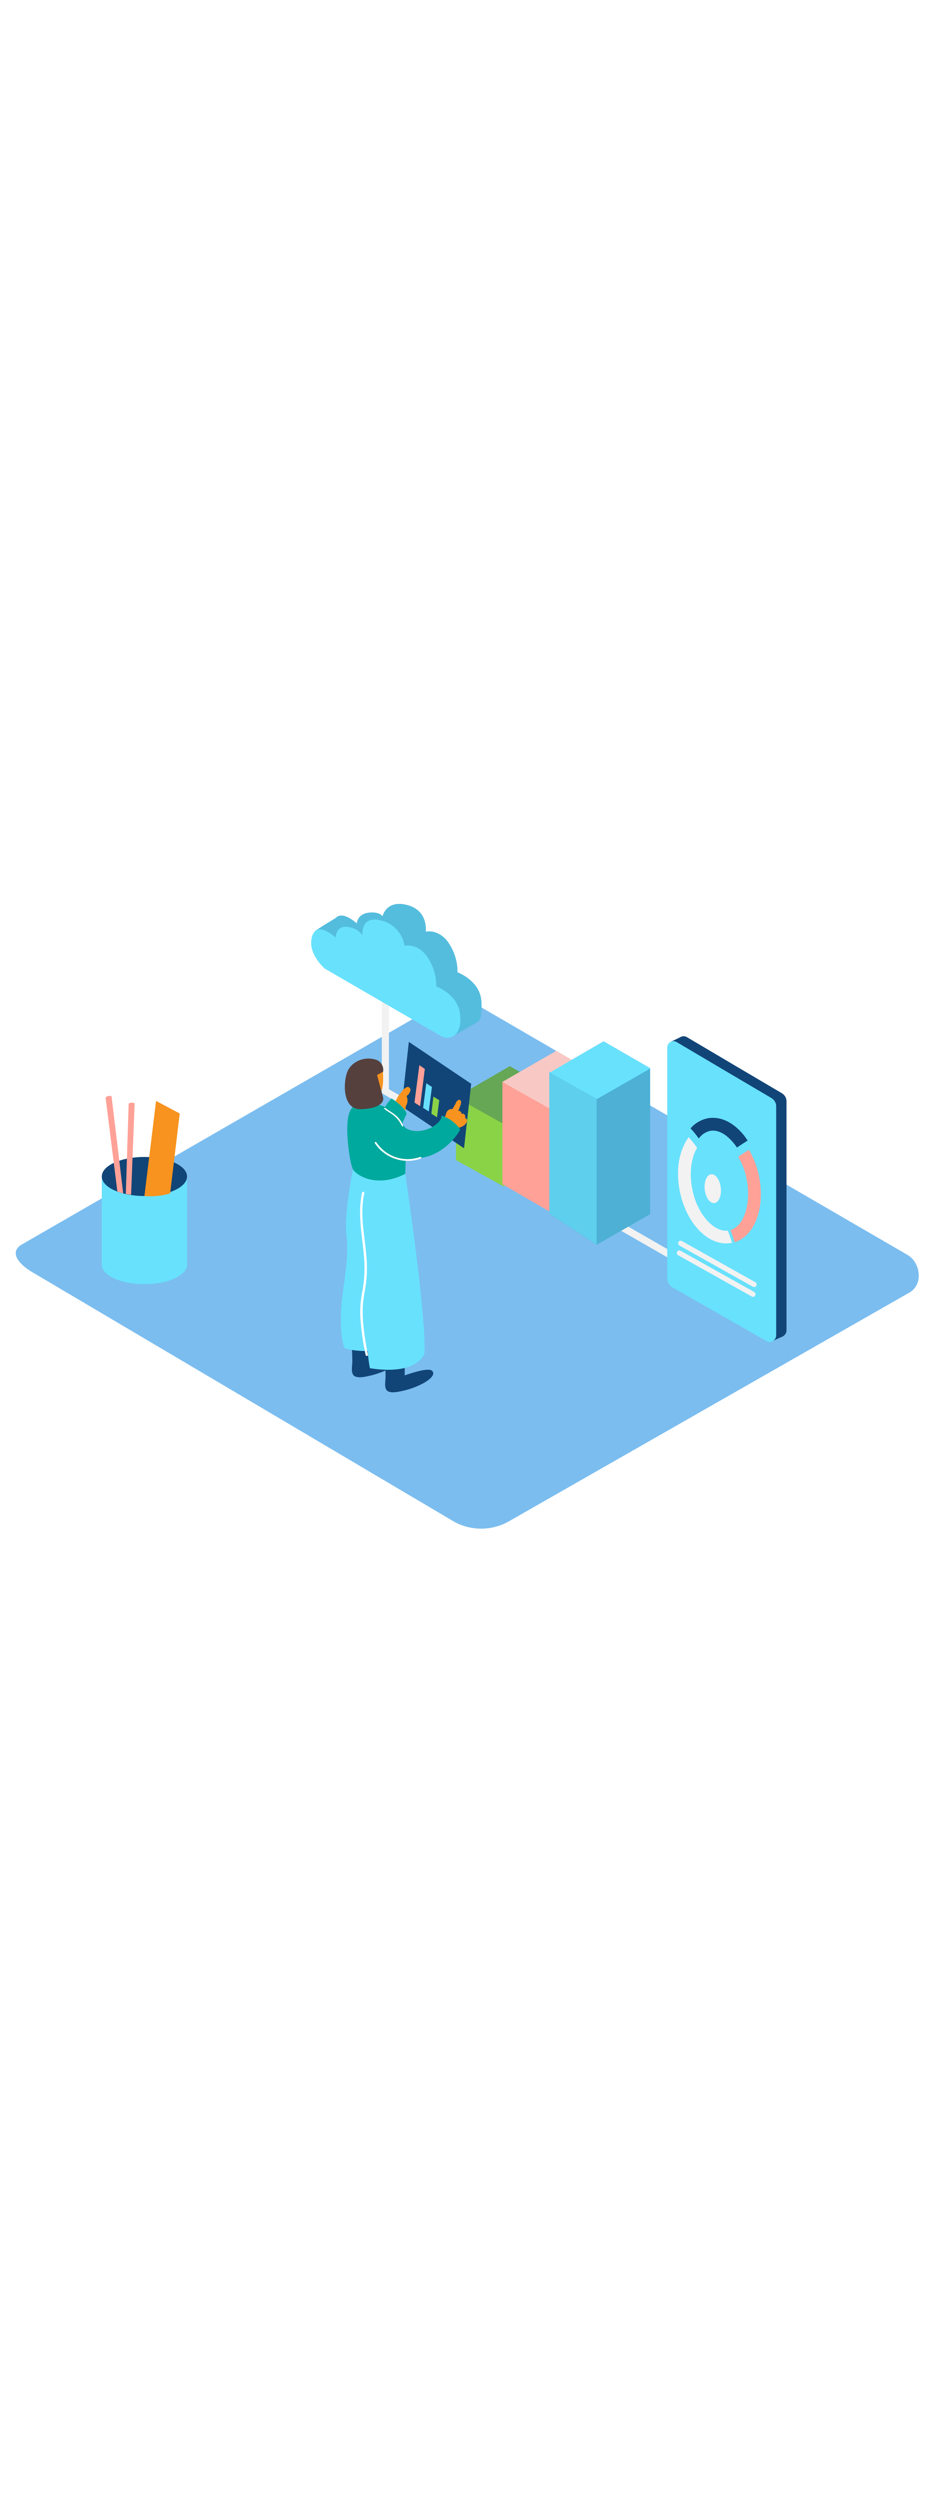<svg version="1.1" id="Layer_1" xmlns="http://www.w3.org/2000/svg" xmlns:xlink="http://www.w3.org/1999/xlink" x="0px" y="0px" viewBox="0 0 500 500" style="width: 188px;" xml:space="preserve" data-imageid="data-processing-1-70" imageName="Data Processing 1" class="illustrations_image">
<style type="text/css">
	.st0_data-processing-1-70{fill:#7BBDEF;}
	.st1_data-processing-1-70{fill:url(#SVGID_1_);}
	.st2_data-processing-1-70{fill:url(#SVGID_00000160899111964657548910000000803619787217643961_);}
	.st3_data-processing-1-70{fill:#F2F2F2;}
	.st4_data-processing-1-70{opacity:0.1;fill:#124577;enable-background:new    ;}
	.st5_data-processing-1-70{fill:#68E1FD;}
	.st6_data-processing-1-70{opacity:0.23;fill:#124577;enable-background:new    ;}
	.st7_data-processing-1-70{opacity:0.3;fill:#124577;enable-background:new    ;}
	.st8_data-processing-1-70{fill:url(#SVGID_00000127763579578596683750000002055226608338614924_);}
	.st9_data-processing-1-70{opacity:0.18;fill:#124577;enable-background:new    ;}
	.st10_data-processing-1-70{fill:url(#SVGID_00000170996492084683774110000014606209175824782270_);}
	.st11_data-processing-1-70{fill:url(#SVGID_00000175317247822645952220000012111908327181504442_);}
	.st12_data-processing-1-70{fill:#8BD346;}
	.st13_data-processing-1-70{opacity:0.31;fill:#124577;enable-background:new    ;}
	.st14_data-processing-1-70{fill:#FFA197;}
	.st15_data-processing-1-70{opacity:0.5;fill:#F2F2F2;enable-background:new    ;}
	.st16_data-processing-1-70{opacity:0.12;fill:#124577;enable-background:new    ;}
	.st17_data-processing-1-70{fill:#124577;}
	.st18_data-processing-1-70{fill:#F7931E;}
	.st19_data-processing-1-70{fill:url(#SVGID_00000015321278558981197270000004495207768679321482_);}
	.st20_data-processing-1-70{fill:#00A99D;}
	.st21_data-processing-1-70{fill:#FFFFFF;}
	.st22_data-processing-1-70{fill:#56403D;}
</style>
<g id="background_data-processing-1-70">
	<path class="st0_data-processing-1-70" d="M241.6,394.4L17.7,262.1c-7.1-4-13.2-10.6-6.3-14.9l224.8-129.5c3.4-2.1,8.5-3.5,11.9-1.5l235.1,136.4&#xA;&#9;&#9;c7.1,4.1,8.4,15.7,1.3,19.9L271.2,394.2C262.1,399.5,250.8,399.6,241.6,394.4z"/>
	
		<linearGradient id="SVGID_1_-data-processing-1-70" gradientUnits="userSpaceOnUse" x1="366.448" y1="202.551" x2="382.858" y2="231.331" gradientTransform="matrix(1 0 0 -1 0 502)">
		<stop offset="0" style="stop-color:#7BBDEF"/>
		<stop offset="1" style="stop-color:#56403D"/>
	</linearGradient>
	<path class="st1_data-processing-1-70" d="M336.9,292.2c6.4,3.8,38.3,19.7,44.5,23.8l35.2-19.9l-57.8-28.8l-32.5,18.3&#xA;&#9;&#9;C329.7,287.5,333.4,290.1,336.9,292.2z"/>
	
		<linearGradient id="SVGID_00000154399424145281388900000014604884120908374406_-data-processing-1-70" gradientUnits="userSpaceOnUse" x1="-1573.52" y1="223.978" x2="-1589.43" y2="241.988" gradientTransform="matrix(-1 0 0 -1 -1522.86 502)">
		<stop offset="0" style="stop-color:#7BBDEF"/>
		<stop offset="1" style="stop-color:#56403D"/>
	</linearGradient>
	<path style="fill:url(#SVGID_00000154399424145281388900000014604884120908374406_);" d="M38.4,274.2c6.4,3.8,12.8,6.9,19,11&#xA;&#9;&#9;l37.8-21.4l-35-14.5l-32.5,18.3C31.3,269.6,35,272.2,38.4,274.2z"/>
</g>
<g id="cloud_data-processing-1-70">
	<polygon class="st3_data-processing-1-70" points="388.8,273.1 264,201.5 203.3,166.6 203.3,100.3 207.1,100.3 207.1,164.5 265.9,198.2 390.7,269.8 &#9;"/>
	<path class="st4_data-processing-1-70" d="M167.7,80.5c0.7-0.9,11.1-7.1,11.1-7.1l0,0c2.1-2.4,6.1-1.5,11.2,2.9c0,0,0.2-4.9,6.1-5.7s7.6,1.9,7.6,1.9&#xA;&#9;&#9;s2-9.3,13.8-5.8c10.7,3.2,9.2,14,9.2,14s6.7-1.7,12,5.7c3.2,4.7,5,10.2,4.9,15.9c0,0,11.2,4.1,12.6,14.2c0.1,0.9,0.2,1.8,0.2,2.7&#xA;&#9;&#9;v0.3c0.1,2.2-0.1,4.4-0.5,6.5c-0.2,1.3-1,2.4-2.1,3l-11.9,6.8c-0.4-3,0.1-6,1.2-8.7l-58.9-34.2c-2.8-2.6-5-5.7-6.4-9.2l-4.5-1.2&#xA;&#9;&#9;C173.4,82.5,166.9,81.5,167.7,80.5z"/>
	<path class="st4_data-processing-1-70" d="M167.7,80.5c0.7-0.9,11.1-7.1,11.1-7.1l0,0c2.1-2.4,6.1-1.5,11.2,2.9c0,0,0.2-4.9,6.1-5.7s7.6,1.9,7.6,1.9&#xA;&#9;&#9;s2-9.3,13.8-5.8c10.7,3.2,9.2,14,9.2,14s6.7-1.7,12,5.7c3.2,4.7,5,10.2,4.9,15.9c0,0,11.2,4.1,12.6,14.2c0.1,0.9,0.2,1.8,0.2,2.7&#xA;&#9;&#9;v0.3c0.1,2.2-0.1,4.4-0.5,6.5c-0.2,1.3-1,2.4-2.1,3l-11.9,6.8c-0.4-3,0.1-6,1.2-8.7l-58.9-34.2c-2.8-2.6-5-5.7-6.4-9.2l-4.5-1.2&#xA;&#9;&#9;C173.4,82.5,166.9,81.5,167.7,80.5z"/>
	<path class="st5_data-processing-1-70 targetColor" d="M167.7,80.5c0.7-0.9,11.1-7.1,11.1-7.1l0,0c2.1-2.4,6.1-1.5,11.2,2.9c0,0,0.2-4.9,6.1-5.7s7.6,1.9,7.6,1.9&#xA;&#9;&#9;s2-9.3,13.8-5.8c10.7,3.2,9.2,14,9.2,14s6.7-1.7,12,5.7c3.2,4.7,5,10.2,4.9,15.9c0,0,11.2,4.1,12.6,14.2c0.1,0.9,0.2,1.8,0.2,2.7&#xA;&#9;&#9;v0.3c0.1,2.2-0.1,4.4-0.5,6.5c-0.2,1.3-1,2.4-2.1,3l-11.9,6.8c-0.4-3,0.1-6,1.2-8.7l-58.9-34.2c-2.8-2.6-5-5.7-6.4-9.2l-4.5-1.2&#xA;&#9;&#9;C173.4,82.5,166.9,81.5,167.7,80.5z" style="fill: rgb(104, 225, 253);"/>
	<path class="st6_data-processing-1-70" d="M167.7,80.5c0.7-0.9,11.1-7.1,11.1-7.1l0,0c2.1-2.4,6.1-1.5,11.2,2.9c0,0,0.2-4.9,6.1-5.7s7.6,1.9,7.6,1.9&#xA;&#9;&#9;s2-9.3,13.8-5.8c10.7,3.2,9.2,14,9.2,14s6.7-1.7,12,5.7c3.2,4.7,5,10.2,4.9,15.9c0,0,11.2,4.1,12.6,14.2c0.1,0.9,0.2,1.8,0.2,2.7&#xA;&#9;&#9;v0.3c0.1,2.2-0.1,4.4-0.5,6.5c-0.2,1.3-1,2.4-2.1,3l-11.9,6.8c-0.4-3,0.1-6,1.2-8.7l-58.9-34.2c-2.8-2.6-5-5.7-6.4-9.2l-4.5-1.2&#xA;&#9;&#9;C173.4,82.5,166.9,81.5,167.7,80.5z"/>
	<path class="st5_data-processing-1-70 targetColor" d="M235.5,136.6l-62.6-36.3c0,0-7.7-6.7-7.2-14.3s5.5-8.8,13-2.2c0,0,0.2-6.3,6.1-5.7s8.2,4.5,8.2,4.5&#xA;&#9;&#9;s-1.2-11.2,10.6-7.7c6.2,1.7,10.8,6.9,11.8,13.3c0,0,6.7-1.7,12,5.7c3.2,4.7,5,10.2,4.9,15.9c0,0,11.2,4.1,12.6,14.2&#xA;&#9;&#9;S241.4,138.7,235.5,136.6z" style="fill: rgb(104, 225, 253);"/>
</g>
<g id="data_data-processing-1-70">
	<polyline class="st7_data-processing-1-70" points="292.5,155.4 292.5,230.6 317.7,247.2 346.2,230.9 346.2,153.3 &#9;"/>
	<polygon class="st7_data-processing-1-70" points="317.7,169.6 317.7,247.2 346.2,230.9 346.2,153.3 &#9;"/>
	<polygon class="st7_data-processing-1-70" points="292.8,155.6 321.4,139 346.4,153.4 317.9,169.7 &#9;"/>
	
		<linearGradient id="SVGID_00000074399554751029961170000000293187102560540081_-data-processing-1-70" gradientUnits="userSpaceOnUse" x1="1118.406" y1="249.976" x2="1102.416" y2="266.926" gradientTransform="matrix(-1 0 0 -1 1405.64 502)">
		<stop offset="0" style="stop-color:#7BBDEF"/>
		<stop offset="1" style="stop-color:#56403D"/>
	</linearGradient>
	<path style="fill:url(#SVGID_00000074399554751029961170000000293187102560540081_);" d="M292.5,230.6l27.1,15l-27.2,17h-0.7&#xA;&#9;&#9;c-11-6.1-18.5-10.6-26.3-15.4C276.7,239.6,283.2,237.2,292.5,230.6z"/>
	<polyline class="st9_data-processing-1-70" points="292.5,155.4 292.5,230.6 317.7,247.2 346.2,230.9 346.2,153.3 &#9;"/>
	
		<linearGradient id="SVGID_00000030466756378223799350000007986960691162108074_-data-processing-1-70" gradientUnits="userSpaceOnUse" x1="1168.534" y1="280.214" x2="1152.544" y2="297.164" gradientTransform="matrix(-1 0 0 -1 1405.64 502)">
		<stop offset="0" style="stop-color:#7BBDEF"/>
		<stop offset="1" style="stop-color:#56403D"/>
	</linearGradient>
	<path style="fill:url(#SVGID_00000030466756378223799350000007986960691162108074_);" d="M242.8,201.6l26.7,13.8l-27.2,17h-0.7&#xA;&#9;&#9;c-11-6.1-18.4-10.6-26.3-15.4C225.4,211.6,233.4,208.2,242.8,201.6z"/>
	
		<linearGradient id="SVGID_00000033348122967339703570000017026478107012168626_-data-processing-1-70" gradientUnits="userSpaceOnUse" x1="1141.441" y1="266.162" x2="1125.401" y2="283.162" gradientTransform="matrix(-1 0 0 -1 1405.64 502)">
		<stop offset="0" style="stop-color:#7BBDEF"/>
		<stop offset="1" style="stop-color:#56403D"/>
	</linearGradient>
	<path style="fill:url(#SVGID_00000033348122967339703570000017026478107012168626_);" d="M268.8,215.8l26.3,12.2l-29.7,17.3&#xA;&#9;&#9;c-0.2,0-0.8-0.3-1-0.3c-11-6.1-12.8-7.8-20.6-12.6C243.8,232.4,259.5,222.4,268.8,215.8z"/>
	<polyline class="st12_data-processing-1-70" points="242.8,168.8 242.8,202.2 268,216.1 296.5,201.3 296.5,166.7 &#9;"/>
	<polygon class="st12_data-processing-1-70" points="268,182.9 268,216.1 296.5,201.3 296.5,166.7 &#9;"/>
	<polygon class="st12_data-processing-1-70" points="242.8,168.8 271.5,152.2 296.5,166.7 268,182.9 &#9;"/>
	<polygon class="st13_data-processing-1-70" points="242.8,168.8 271.5,152.2 296.5,166.7 268,182.9 &#9;"/>
	<polyline class="st14_data-processing-1-70" points="267.5,160.6 267.5,215 292.7,229.6 321.2,212.9 321.2,158.5 &#9;"/>
	<polygon class="st14_data-processing-1-70" points="292.7,174.8 292.7,229.6 321.2,213.4 321.2,158.5 &#9;"/>
	<polygon class="st14_data-processing-1-70" points="267.5,160.6 296.2,144.1 321.2,158.5 292.7,174.8 &#9;"/>
	<polygon class="st15_data-processing-1-70" points="267.5,160.6 296.2,144.1 321.2,158.5 292.7,174.8 &#9;"/>
	<polyline class="st5_data-processing-1-70 targetColor" points="292.5,155.4 292.5,230.6 317.7,247.2 346.2,230.9 346.2,153.3 &#9;" style="fill: rgb(104, 225, 253);"/>
	<polygon class="st5_data-processing-1-70 targetColor" points="317.7,169.6 317.7,247.2 346.2,230.9 346.2,153.3 &#9;" style="fill: rgb(104, 225, 253);"/>
	<polyline class="st16_data-processing-1-70" points="292.5,155.4 292.5,230.6 317.7,247.2 346.2,230.9 346.2,153.3 &#9;"/>
	<polygon class="st5_data-processing-1-70 targetColor" points="317.7,169.6 317.7,247.2 346.2,230.9 346.2,153.3 &#9;" style="fill: rgb(104, 225, 253);"/>
	<polygon class="st13_data-processing-1-70" points="317.7,169.6 317.7,247.2 346.2,230.9 346.2,153.3 &#9;"/>
	<polygon class="st5_data-processing-1-70 targetColor" points="292.8,155.6 321.4,139 346.4,153.4 317.9,169.7 &#9;" style="fill: rgb(104, 225, 253);"/>
</g>
<g id="character_data-processing-1-70">
	<polyline class="st17_data-processing-1-70" points="213.9,173.6 247.1,195.9 250.9,161.6 217.7,139.3 213.9,173.6 &#9;"/>
	<path class="st18_data-processing-1-70" d="M216.6,163.4c-1.3,0.6-2.4,1.6-3.1,2.9c0,0,0,0.1,0,0.1c-2,1.6-2.3,4.6-4.4,6c0,0.1-2,1.4-2,1.5&#xA;&#9;&#9;s0.2-2.7,0.2-2.7l0,0c-0.7,1.9-1.4,3.7-1.9,5.6c0.1,0.1,0.2,0.1,0.3,0.1l-0.2,0.1l-0.2,0.1c-0.1,0.2-0.2,0.3-0.4,0.4&#xA;&#9;&#9;c-0.2,0.8,0.2,1.6,1,1.9c0.4,0.1,0.7,0.1,1.1-0.1l6.4-3.1c0.8-0.2,1.7-0.4,2.5-0.7c0.1-0.7,0.1-1.3,0.2-2c1-1.6,1.2-3.6,0.4-5.3&#xA;&#9;&#9;c0,0,0.1-0.1,0.1-0.1V168c1.1-0.7,1.8-1.9,2-3.2C218.6,164,217.6,162.9,216.6,163.4z"/>
	
		<linearGradient id="SVGID_00000060004035433872146850000007084467253862327708_-data-processing-1-70" gradientUnits="userSpaceOnUse" x1="178.246" y1="165.006" x2="205.516" y2="183.796" gradientTransform="matrix(1 0 0 -1 0 502)">
		<stop offset="0" style="stop-color:#7BBDEF"/>
		<stop offset="1" style="stop-color:#56403D"/>
	</linearGradient>
	<path style="fill:url(#SVGID_00000060004035433872146850000007084467253862327708_);" d="M172.5,335.9c5.4,3.8,12.3,6.3,17.4,10.4&#xA;&#9;&#9;l39-27.9l-34.2-9.6l-32.2,21.6C165.5,332.3,169.6,333.9,172.5,335.9z"/>
	<path class="st17_data-processing-1-70" d="M197.8,302.9v5.8c0,0,12.1-4.5,14.5-2.5c3.5,3-6.5,9-16.8,11c-1.9,0.4-4.2,0.8-6.1,0.2c-3-1-1.8-5.6-1.8-8&#xA;&#9;&#9;s-0.1-5-0.2-7.4"/>
	<path class="st17_data-processing-1-70" d="M215.5,310.9v5.8c0,0,12.2-4.5,14.5-2.5c3.5,3-6.5,9-16.8,11c-1.9,0.4-4.2,0.8-6.1,0.2c-3-1-1.8-5.6-1.8-8&#xA;&#9;&#9;s-0.1-5-0.2-7.4"/>
	<path class="st5_data-processing-1-70 targetColor" d="M215.8,209.4c0,0,11.5,77.5,10.2,95.5c0,0-3,12-29,8c0,0-2.2-9-1.2-24.2s3.8-79.3,3.8-79.3H215.8z" style="fill: rgb(104, 225, 253);"/>
	<path class="st5_data-processing-1-70 targetColor" d="M209.4,301l-3.9-92.5l-17.5-1.6c0,0-5,24-3.5,35.5s-1.8,26.8-2.5,34.8c-0.7,7.2-0.9,19.6,1.5,25.1&#xA;&#9;&#9;C192,304.7,201.1,303.9,209.4,301z" style="fill: rgb(104, 225, 253);"/>
	<path class="st5_data-processing-1-70 targetColor" d="M208.5,169.4c0,0,7.2,4.5,8,8.2c0,0-5.1,11.1-4.8,11.5c5.8,7.5-11.5-4.8-11.5-4.8S203.8,173.9,208.5,169.4z" style="fill: rgb(104, 225, 253);"/>
	<path class="st20_data-processing-1-70" d="M208.5,169.4c0,0,7.2,4.5,8,8.2c0,0-5.1,11.1-4.8,11.5c5.8,7.5-11.5-4.8-11.5-4.8S203.8,173.9,208.5,169.4z"/>
	<path class="st18_data-processing-1-70" d="M248.6,181.8c0.3-0.8,0-1.7-0.8-2c-0.1,0-0.1-0.1-0.2-0.1c0.2-0.4,0.2-0.8,0.1-1.1c-0.2-0.6-0.7-1.1-1.4-1.1&#xA;&#9;&#9;c-0.2,0-0.4,0-0.6,0c0,0,0-0.1,0-0.1c0-0.7-0.5-1.2-1.1-1.4c-0.2,0-0.4,0-0.6,0c0.4-0.8,0.7-1.6,1-2.5c0.3-0.8,0.9-2.4,0.2-3.1&#xA;&#9;&#9;c-0.5-0.5-1-0.3-1.5,0.1c-0.4,0.2-0.7,0.6-0.8,1c-0.3,0.5-0.6,1-0.8,1.5c-0.4,0.7-0.8,1.4-1.2,2.1l0,0c-0.1-0.1-0.3-0.1-0.4-0.1&#xA;&#9;&#9;c-1.3,0-2.4,0.8-2.8,2c-0.6,1.6-1.1,3.3-1.4,5.1c-0.1,0.3,0.1,0.6,0.5,0.7c0,0,0,0,0,0l-0.1,0.3c-0.1,0.3,0,0.7,0.3,0.8&#xA;&#9;&#9;c0.3,0.1,0.6,0.1,0.7-0.2l0.1-0.1c0,0.1,0.1,0.1,0.1,0.2l-0.4,0.6c-0.3,0.5,0.4,1.1,0.9,0.8l-0.2,0.4c-0.3,0.6,0.6,1.2,1,0.6&#xA;&#9;&#9;l0.3-0.4c0.2,0.1,0.4,0.1,0.6,0.1c0,0.2,0.1,0.3,0.2,0.4c0,0.2,0.2,0.4,0.4,0.4v0.1c-0.1,0.3,0,0.7,0.4,0.8l-0.1,0.2&#xA;&#9;&#9;c-0.4,0.6,0.4,1.4,0.9,0.8c0.9-1.2,1.8-2.5,2.6-3.7c0.1,0,0.1,0,0.2,0C246,184.5,248,183.5,248.6,181.8z"/>
	<path class="st18_data-processing-1-70" d="M203.8,153.7c0,0.2,1,10.3-1.3,12.5s-8.3,1.3-9.8-1.1s-3.3-5.7-1.7-9.4S203.5,151.2,203.8,153.7z"/>
	<path class="st21_data-processing-1-70" d="M195.9,305.6c-1.2-5.8-2.1-11.7-2.6-17.6c-0.2-2.9-0.2-5.8-0.1-8.7c0.3-3,0.7-5.9,1.3-8.9&#xA;&#9;&#9;c0.9-5.3,1.1-10.6,0.7-15.9c-0.4-5.4-1.2-10.9-1.8-16.3c-0.6-6.1-0.8-12.3,0.6-18.4c0.2-0.8-1-1.1-1.2-0.3&#xA;&#9;&#9;c-2.4,10.9-0.1,21.9,0.9,32.8c0.6,5.6,0.5,11.3-0.3,16.9c-0.4,2.7-1,5.5-1.3,8.2c-0.3,3-0.4,5.9-0.2,8.9c0.5,6.6,1.4,13.1,2.8,19.6&#xA;&#9;&#9;C194.9,306.7,196.1,306.4,195.9,305.6z"/>
	<path class="st20_data-processing-1-70" d="M235.2,178.5c-0.1,4.9-11.1,10.9-18.6,7c-3.7-1.9-5.1-13.5-21.4-13.4c-1.1,0-6.3-2.2-9.1,4.7s0,26.7,1.8,30.2&#xA;&#9;&#9;c1.6,3.1,12.4,10.4,27.9,2.5l0.2-7.1c0,0,2.1,0,5.1-0.2c-0.3-0.2-0.3-0.6-0.1-0.9c0.1-0.2,0.3-0.2,0.5-0.2&#xA;&#9;&#9;c9.2,0.3,18.9-6.8,23.6-15.2C242.7,182.4,239.2,179.9,235.2,178.5z"/>
	<path class="st21_data-processing-1-70" d="M223.8,200.5c-8.7,3.1-18.3-0.1-23.4-7.8c-0.3-0.5-1.1,0-0.8,0.5c5.3,8,15.4,11.4,24.4,8.2&#xA;&#9;&#9;C224.6,201.2,224.3,200.3,223.8,200.5z"/>
	<path class="st21_data-processing-1-70" d="M214.6,183.7c-0.8-1.9-2-3.7-3.6-5.1c-1.8-1.6-3.9-2.6-5.8-4.1c-0.4-0.3-0.9,0.2-0.5,0.5&#xA;&#9;&#9;c1.7,1.4,3.8,2.4,5.5,3.9c1.6,1.4,2.9,3.2,3.8,5.2C214.2,184.5,214.9,184.2,214.6,183.7z"/>
	<path class="st22_data-processing-1-70" d="M204,155.2l-3.2,1.7c0,0,2.5,9.5,3.2,12s-2.2,6-12,6.2s-9.3-14.5-7-20s9-8,14.5-6.5&#xA;&#9;&#9;C202.6,149.2,204.5,152.1,204,155.2z"/>
	<polygon class="st14_data-processing-1-70" points="223.3,151.7 226.2,153.7 223.7,173.5 220.7,171.6 &#9;"/>
	<path class="st5_data-processing-1-70 targetColor" d="M229.9,163.2c-1-0.6-1.9-1.2-2.9-1.9l-1.7,13.1l3,1.9l1.7-13.1L229.9,163.2z" style="fill: rgb(104, 225, 253);"/>
	<path class="st12_data-processing-1-70" d="M230.8,168.4l-1.1,9.1l3,1.9l1.2-9.1C232.7,169.7,231.8,169,230.8,168.4z"/>
</g>
<g id="stationary_data-processing-1-70">
	<path class="st5_data-processing-1-70 targetColor" d="M54.2,210.9v47.2c0,0,45.4,2.5,45.4,0v-47.2" style="fill: rgb(104, 225, 253);"/>
	<ellipse class="st5_data-processing-1-70 targetColor" cx="76.9" cy="257.8" rx="22.7" ry="10.4" style="fill: rgb(104, 225, 253);"/>
	<ellipse class="st17_data-processing-1-70" cx="76.9" cy="210.9" rx="22.7" ry="10.4"/>
	<path class="st14_data-processing-1-70" d="M62.8,219l0.2,0.1c0.9,0.3,1.8,0.6,2.6,0.8l-6.2-51.7c0,0-1.3-0.7-3.2,0.6l6.3,50.1L62.8,219z"/>
	<path class="st14_data-processing-1-70" d="M69.8,220.6l1.9-48.6c0,0-1.2-0.9-3.2,0.1L67,220.2C67.9,220.4,68.9,220.5,69.8,220.6z"/>
	<path class="st18_data-processing-1-70" d="M76.9,221.3l6.2-50.6l12.6,6.7l-5.1,42.5C86.2,221.2,81.6,221.7,76.9,221.3z"/>
</g>
<g id="screen_data-processing-1-70">
	<polyline class="st17_data-processing-1-70" points="411.4,298.4 416.5,296.1 417.8,293.5 412.1,293 &#9;"/>
	<polygon class="st17_data-processing-1-70" points="357.3,139.2 362.5,136.7 362.5,141.2 &#9;"/>
	<path class="st17_data-processing-1-70" d="M365.8,136.8c12,7.1,41.6,24.6,50.5,29.8c1.5,0.9,2.5,2.5,2.5,4.3v121.6c0.2,2.5-2.6,4.8-4.9,3.5L364,267.6&#xA;&#9;&#9;c-2-0.9-3.2-2.9-3.3-5.1V139.7c0-1.9,1.5-3.4,3.3-3.4C364.7,136.3,365.3,136.5,365.8,136.8z"/>
	<path class="st5_data-processing-1-70 targetColor" d="M360.3,139.4c12,7.1,41.6,24.6,50.5,29.8c1.5,0.9,2.5,2.5,2.5,4.3v121.6c0.2,2.5-2.6,4.8-4.9,3.5l-49.8-28.4&#xA;&#9;&#9;c-2-0.9-3.2-2.9-3.3-5.1V142.3c0-1.9,1.5-3.4,3.4-3.4C359.2,138.9,359.7,139.1,360.3,139.4z" style="fill: rgb(104, 225, 253);"/>
	<path class="st17_data-processing-1-70" d="M389,191.3c-3-3.1-6.3-4.8-9.4-4.8c-0.6,0-1.2,0.1-1.7,0.2c-2.4,0.6-4.4,2-5.8,4c-1.4-1.9-2.8-3.7-4.4-5.4&#xA;&#9;&#9;c2.3-2.7,5.4-4.5,8.8-5.3c5.9-1.2,12.1,1.1,17.4,6.5c1.6,1.6,3,3.4,4.2,5.3c-1.9,1.2-3.8,2.4-5.7,3.7&#xA;&#9;&#9;C391.4,194,390.3,192.6,389,191.3z"/>
	<path class="st14_data-processing-1-70" d="M389,239.4c3.2-1,6-4,7.6-8.5c2-5.4,2.3-12.1,0.9-19c-0.8-4-2.3-7.9-4.4-11.5c1.9-1.3,3.8-2.5,5.7-3.7&#xA;&#9;&#9;c2.5,4.3,4.3,8.9,5.3,13.8c1.7,8.1,1.3,16.2-1.1,22.8s-6.6,10.9-11.8,12.6C390.5,243.6,389.8,241.5,389,239.4z"/>
	<path class="st3_data-processing-1-70" d="M363.2,196.6c0.9-2.4,2-4.6,3.5-6.6c1.6,1.8,3.1,3.6,4.5,5.6c-0.6,1.1-1.2,2.2-1.6,3.4c-2,5.4-2.3,12.1-0.9,19&#xA;&#9;&#9;s4.5,12.9,8.5,17c3.4,3.4,7,5.1,10.3,4.7c0.9,2.1,1.6,4.3,2.3,6.5h0c-1,0.2-2.1,0.3-3.2,0.3c-4.9,0-9.9-2.4-14.2-6.8&#xA;&#9;&#9;c-4.9-5-8.6-12.3-10.3-20.4S360.7,203.1,363.2,196.6z"/>
	<ellipse transform="matrix(0.994 -0.111 0.111 0.994 -21.731 43.301)" class="st3_data-processing-1-70" cx="379.4" cy="217.5" rx="4.3" ry="7.7"/>
	<path class="st3_data-processing-1-70" d="M362.4,250.4l39.3,22c0.6,0.4,0.8,1.3,0.4,1.9c-0.4,0.6-1.1,0.8-1.7,0.5l-39.3-22c-0.7-0.4-0.9-1.2-0.5-1.9&#xA;&#9;&#9;S361.7,250,362.4,250.4z"/>
	<path class="st3_data-processing-1-70" d="M363,245.2l39.3,22c0.6,0.4,0.8,1.3,0.4,1.9c-0.4,0.6-1.1,0.8-1.7,0.5l-39.3-22c-0.6-0.4-0.8-1.3-0.4-1.9&#xA;&#9;&#9;C361.7,245.1,362.4,244.9,363,245.2z"/>
</g>
</svg>